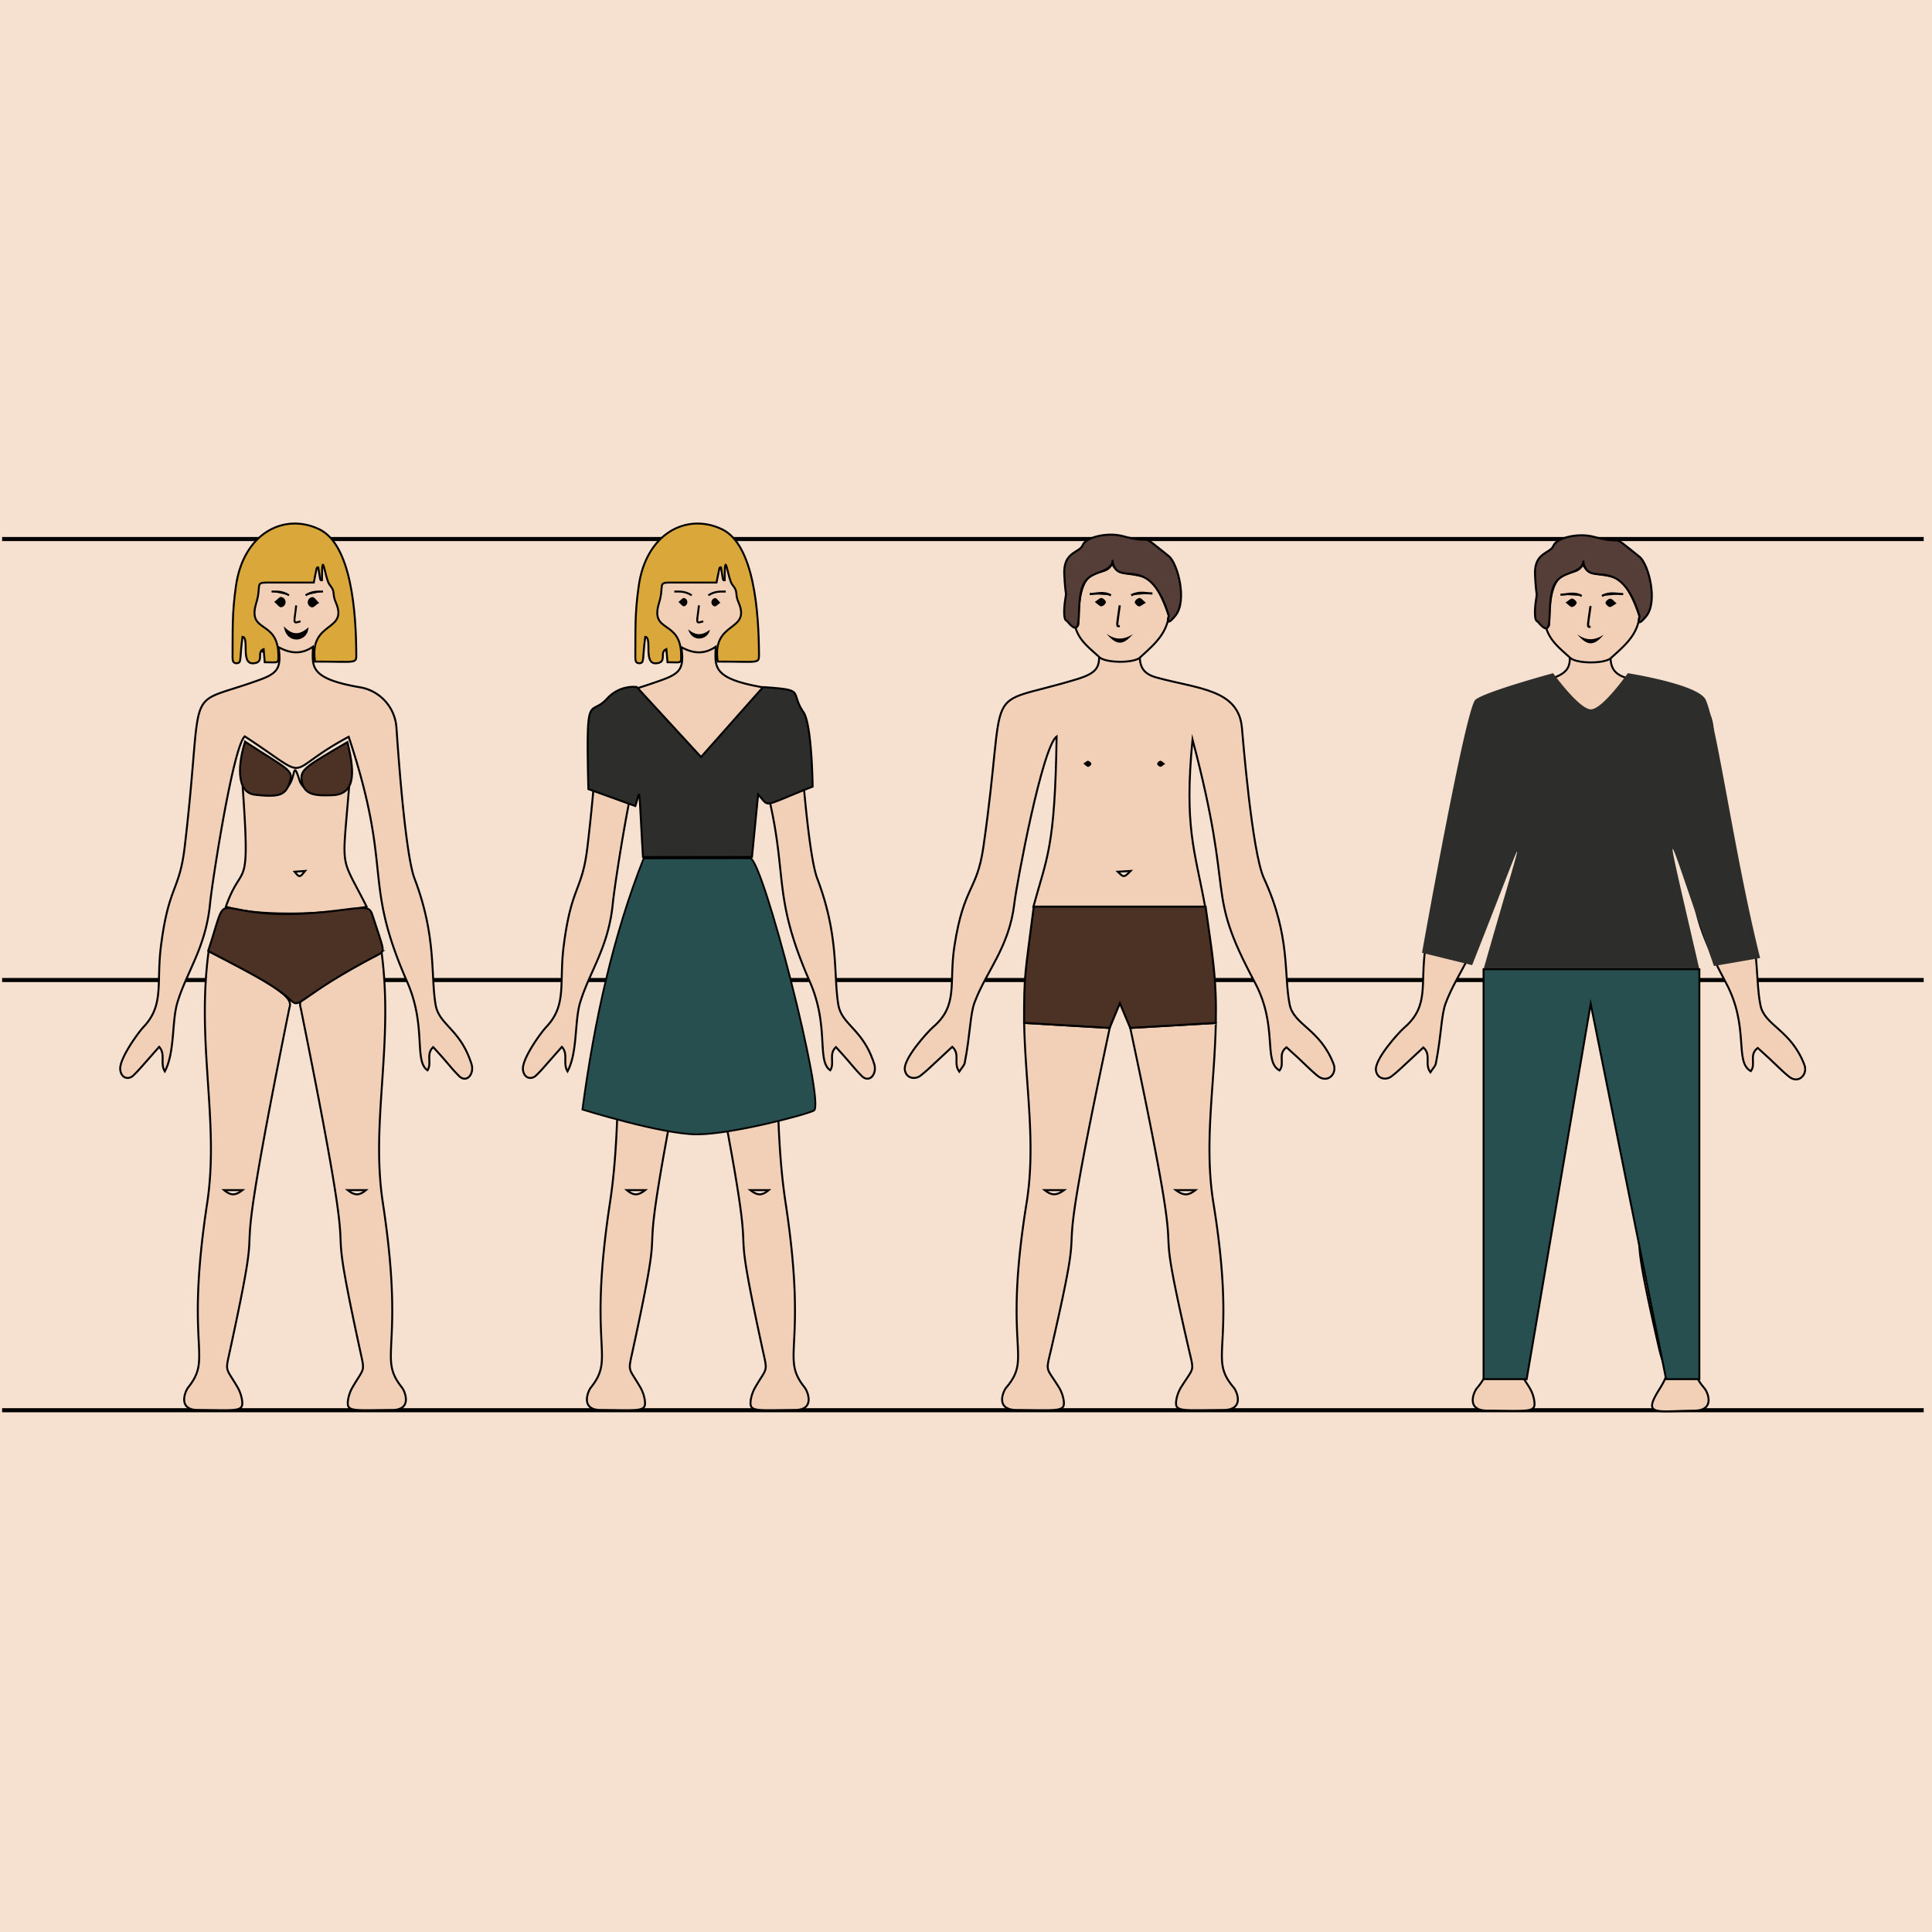 <svg xmlns="http://www.w3.org/2000/svg" viewBox="0 0 700 700"><path fill="#f6e0cf" d="M0 0h700v700H0z"/><path fill="none" stroke="#000" stroke-miterlimit="10" stroke-width="1.48" d="M.77 195.3h696.22M.77 355.08h696.22M.77 510.95h696.22"/><path d="M126.67 220.48c0 25.75-38.93 25.75-38.93 0s38.93-25.75 38.93 0zm146.49 0c0 25.75-38.92 25.75-38.92 0s38.92-25.75 38.92 0z" fill="#f2d0b7" stroke="#000" stroke-miterlimit="10" stroke-width=".71"/><path d="M203.59 379.29c-6.91 7.81-7.64 8.76-9.43 10.44-1.62 1.51-4.31 1.06-4.68-2.16-.44-3.92 6.57-13.52 8.44-15.48 7.59-8 4.59-15.77 6.32-29.4 2.8-21.91 6.69-19.66 8.6-35.83 7.38-62.35-1.5-50 27.5-60.68 6.41-2.35 7.52-4.46 6.53-11.7 4.14 2.28 8.2 2.76 12.41-.14 0 6.81-1.92 11.4 16.91 14.65a15.89 15.89 0 0113.37 14.7c.18 2.42 2.91 45 6.54 54.59 8 21 5.82 34.88 7.64 45.73 1.24 7.41 9 8.78 13 21.5 1.13 3.56-1.72 7.11-4.52 4.33-3-3-3.58-4.21-9.34-10.45-2.74 2.5-.37 5.81-2.06 8.39-5-3.33-.29-15.83-7.37-32-16.42-37.47-4.91-39.72-21.2-88.83-25 13.36-11.89 16.68-37.65-.15-4.28 3.79-11.85 53.12-12.56 60.46-1.54 16-8.36 24.56-11.83 35.92-2.1 6.88-.87 18-4.58 25-1.81-2.98.37-6.18-2.04-8.89z" fill="#f2d0b7" stroke="#000" stroke-miterlimit="10" stroke-width=".71"/><path d="M278.5 344.68c4.55 33.61 1.66 61.73 6.14 91.17 8.14 53.49-2.14 55.52 6.92 66.89 1.12 1.4 3.79 8.06-3.37 8.11-15.18.13-16.77.74-16.16-3.69a13.73 13.73 0 011.82-4.89c4.34-7.35 4.29-4.81 2.27-14.16-14.65-67.89 3.26-1.49-21.16-122.47-.6-2.95-8.91-4.76 23.54-20.96zm0 86.53h-6.63c2.61 2.04 4.24 2.01 6.63 0z" fill="#f2d0b7" stroke="#000" stroke-miterlimit="10" stroke-width=".71"/><path d="M250.68 365.64c-24.43 121-6.52 54.58-21.17 122.47-2 9.35-2.06 6.81 2.27 14.16a13.54 13.54 0 011.82 4.89c.62 4.43-1 3.82-16.16 3.69-7.16-.05-4.48-6.71-3.37-8.11 9.07-11.37-1.22-13.4 6.92-66.89 4.48-29.44 1.59-57.56 6.14-91.17 32.46 16.2 24.15 18.01 23.55 20.96zm-16.92 65.57h-6.63c2.4 2.01 4.03 2.04 6.63 0zm14.06-144.8c6-1.24 3.57-13 6.53-4a6.1 6.1 0 005.7 4.51c4.22.27 8.58.91 12.39-2.29-2.5 31.85-3.58 24.37 6.33 43.87-13.87 3.09-41.22 3.54-51-.05 6.11-17.26 8.92-3.35 6.05-43.64-.11.09 3.36 3.82 14 1.6zm8.66 29.15l-3.82.29c1.8 2.15 1.82 2.15 3.82-.29z" fill="#f2d0b7" stroke="#000" stroke-miterlimit="10" stroke-width=".71"/><path d="M260.06 239.7c-2.28-15 12.25-10.58 7.5-21.49-1.42-3.26.08-3.58-2.2-6.33-1.69-2-2.79-14.31-2.79-1.64-.77.08-.52.21-1.34-4.66-.68-.15-.46-.19-1.62 5.49h-17c-4.38 0-1.9 1.11-3.82 7.36-3.45 11.26 8 5.78 8 19.08 0 3.06.16 2.43-4.94 2.43l-.41-4.76c-2.79 1.11.6 4.9-3.77 5.15-4.66.26-1.29-9.39-3.88-9.6-1.12 8.36-.21 9.48-2.13 9.57-1.26.05-1.48-.89-1.47-2.08.09-10.6-.21-15.76 1.23-25.92 2.71-19.09 17.37-26.59 30.09-20.59C273.31 197.29 274.9 222 275 237c0 3.63.11 2.7-14.94 2.7z" fill="#daa73b" stroke="#000" stroke-miterlimit="10" stroke-width=".7"/><path d="M271.81 268.88c2.12 8.95 3.89 19-5.57 19.24-5.47.16-10.55.33-11.07-5.83-.31-3.58 2.24-5 16.64-13.41zm-37.08-.14c15.36 10 17.53 10.19 16.27 14.33-1.43 4.7-3.17 6-12.74 4.87-7.16-.84-5.88-12-3.53-19.2z" fill="#f2d0b7" stroke="#000" stroke-miterlimit="10" stroke-width=".71"/><path d="M249.36 228c2.63 2.39 5.18 2.28 7.87.12-.71 3.88-6.51 4.76-7.87-.12zm11.64-9.62c-.95.64-1.61 1.42-2.09 1.32a1.53 1.53 0 01.2-3c.53-.03 1.05.87 1.89 1.68zm-15.19-.29c.91-.69 1.53-1.5 2-1.43a1.53 1.53 0 010 3c-.54.06-1.11-.8-2-1.57z"/><path d="M250.63 215.7c-2.41-1.55-4.3-1.36-6.31-1.36m12.32 1.36c2.41-1.55 4.29-1.36 6.31-1.36" fill="#f2d0b7" stroke="#000" stroke-miterlimit="10" stroke-width=".71"/><path d="M253.24 219.34c-.7 6.55-1.45 6.68 1.57 5.78" fill="none" stroke="#000" stroke-miterlimit="10" stroke-width=".71"/><path d="M213.18 285.9l17 6.14c1.93-5.57 1.1-10.05 2.78 18.47h39.5l2.22-22.65c4.49 4.78.67 4.64 19.75-2.85 0 0-.22-22.51-3.33-27-5.15-7.52 1.33-8-14.64-9.06L254 274.27l-23.31-25.36a12.78 12.78 0 00-10.61 4.09c-6.5 7.29-7.81-4.23-6.9 32.9z" fill="#2d2d2b" stroke="#000" stroke-miterlimit="10" stroke-width=".71"/><path d="M233.22 311c-10.95 27.62-17.86 58.43-22.19 91 0 0 28.82 9 41.49 9s40.1-7.27 42.4-8.64c4.22-2.51-18.64-91.77-23.17-91.42z" fill="#284f4f" stroke="#000" stroke-miterlimit="10" stroke-width=".65"/><path d="M57.67 379.29c-6.9 7.81-7.64 8.76-9.43 10.44-1.62 1.51-4.31 1.06-4.67-2.16-.45-3.92 6.57-13.52 8.43-15.48 7.59-8 4.59-15.77 6.33-29.4 2.79-21.91 6.67-19.69 8.59-35.83 7.38-62.35-1.5-50 27.5-60.68 6.41-2.35 7.52-4.46 6.53-11.7 4.14 2.28 8.2 2.76 12.41-.14 0 6.81-1.92 11.4 16.91 14.65a15.88 15.88 0 0113.37 14.7c.18 2.42 2.91 45 6.54 54.59 8 21 5.82 34.88 7.64 45.73 1.24 7.41 9 8.78 13 21.5 1.13 3.56-1.72 7.11-4.52 4.33-3-3-3.58-4.21-9.34-10.45-2.73 2.5-.37 5.81-2.06 8.39-5-3.33-.29-15.83-7.36-32-16.43-37.47-4.92-39.72-21.2-88.83-25 13.36-11.9 16.68-37.66-.15-4.27 3.79-11.85 53.12-12.56 60.46-1.54 16-8.36 24.56-11.83 35.92-2.1 6.88-.86 18-4.57 25-1.82-2.98.38-6.18-2.05-8.89z" fill="#f2d0b7" stroke="#000" stroke-miterlimit="10" stroke-width=".71"/><path d="M138.21 344.68c4.55 33.61-4 61.73.51 91.17 8.15 53.49-2.14 55.52 6.93 66.89 1.11 1.4 3.78 8.06-3.38 8.11-15.18.13-16.77.74-16.16-3.69a13.56 13.56 0 011.83-4.89c4.33-7.35 4.28-4.81 2.27-14.16-14.66-67.89 3.25-1.49-21.17-122.47-.6-2.95-3.29-4.76 29.17-20.96zm-5.63 86.53H126c2.56 2.04 4.19 2.01 6.58 0zm-27.82-65.57c-24.43 121-6.52 54.58-21.17 122.47-2 9.35-2.06 6.81 2.27 14.16a13.54 13.54 0 011.82 4.89c.62 4.43-1 3.82-16.15 3.69-7.16-.05-4.49-6.71-3.38-8.11 9.07-11.37-1.22-13.4 6.92-66.89 4.48-29.44-4-57.56.52-91.17 32.46 16.2 29.77 18.01 29.17 20.96zm-16.92 65.57h-6.63c2.4 2.01 4.03 2.04 6.63 0zm14.06-144.8c6-1.24 3.58-13 6.53-4a6.1 6.1 0 005.7 4.51c4.23.27 8.58.91 12.39-2.29-2.52 31.86-3.52 24.37 6.33 43.88-13.87 3.09-41.22 3.54-51-.05 6.11-17.26 8.92-3.35 6.06-43.64-.12.08 3.36 3.81 13.99 1.59zm8.66 29.15l-3.81.29c1.79 2.15 1.81 2.15 3.81-.29z" fill="#f2d0b7" stroke="#000" stroke-miterlimit="10" stroke-width=".71"/><path d="M114.14 239.7c-2.27-15 12.25-10.58 7.51-21.49-1.43-3.26.07-3.58-2.21-6.33-1.68-2-2.79-14.31-2.79-1.64-.77.08-.51.21-1.34-4.66-.68-.15-.46-.19-1.62 5.49h-17c-4.38 0-1.91 1.11-3.83 7.36-3.45 11.26 8 5.78 8 19.08 0 3.06.16 2.43-4.94 2.43l-.4-4.76c-2.8 1.11.59 4.9-3.78 5.15-4.66.26-1.29-9.39-3.88-9.6-1.12 8.36-.21 9.48-2.12 9.57-1.27.05-1.49-.89-1.48-2.08.09-10.6-.21-15.76 1.23-25.92 2.71-19.09 17.37-26.59 30.09-20.59C127.39 197.29 129 222 129.09 237c.03 3.63.1 2.7-14.95 2.7z" fill="#daa73b" stroke="#000" stroke-miterlimit="10" stroke-width=".7"/><path d="M75.44 344.54c9.08-27.88-2.22-8.59 46.21-14.57 10.61-1.31 12.19-1.84 13.27 1.52 4.26 13.19 4.81 13 2 14.47-28.67 14.91-28 19.78-31.42 16.6-6.07-5.67-13.19-9.08-30.06-18.02zm50.45-75.66c2.12 8.95 3.89 19-5.57 19.24-5.47.16-10.55.33-11.07-5.83-.31-3.58 2.24-5 16.64-13.41zm-37.08-.14c15.36 10 17.53 10.19 16.27 14.33-1.43 4.7-3.17 6-12.74 4.87-7.16-.84-5.88-12-3.53-19.2z" fill="#4b3224" stroke="#000" stroke-miterlimit="10" stroke-width=".71"/><path d="M103.44 228c2.63 2.39 5.18 2.28 7.87.12-.71 3.88-6.51 4.76-7.87-.12zm11.65-9.62c-1 .64-1.61 1.42-2.09 1.32a1.53 1.53 0 01.2-3c.52-.03 1.04.87 1.89 1.68zm-15.2-.29c.91-.69 1.53-1.5 2-1.43a1.53 1.53 0 010 3c-.54.06-1.11-.8-2-1.57z" stroke="#000" stroke-miterlimit="10" stroke-width=".7"/><path d="M104.71 215.7c-2.41-1.55-4.29-1.36-6.31-1.36m12.32 1.36c2.41-1.55 4.3-1.36 6.31-1.36" stroke="#000" stroke-miterlimit="10" stroke-width=".71"/><path d="M107.32 219.34c-.7 6.55-1.45 6.68 1.57 5.78" fill="none" stroke="#000" stroke-miterlimit="10" stroke-width=".7"/><path d="M483.18 385.51c-4.9-12.72-14.39-14.1-15.9-21.5-2.21-10.85.41-24.7-9.31-45.73-4.42-9.56-7.76-52.17-8-54.59-1.25-13.94-15.72-14.05-31-18.23-6.81-1.87-6-6.35-6-11.12-5.13 2.89-10.09 2.42-15.13.14 1.21 7.24-.15 9.34-8 11.71-35.37 10.66-24.54-1.68-33.54 60.67-2.33 16.17-7.07 13.92-10.48 35.83-2.12 13.63 1.55 21.43-7.7 29.4-2.28 2-10.84 11.56-10.29 15.48.44 3.22 3.72 3.67 5.69 2.16 2.18-1.68 3.08-2.63 11.5-10.45 3 2.69.28 5.92 2.53 9 .88-1.36 1.84-2.26 2-3.26 2-10.2 1.92-17.42 3.54-21.78 4.24-11.37 12.55-19.9 14.43-35.92.86-7.34 10.1-56.67 15.31-60.45-.58 40.47-3.54 43.74-8.42 61.66h62.24c-3.81-20.78-7.63-28.76-4.58-60.62 15.72 59.44 4.11 53.46 22.53 87.94 8.63 16.14 2.9 28.65 9 32 2.05-2.59-.82-5.91 2.52-8.4 7 6.24 7.71 7.43 11.38 10.45 3.57 2.72 7.05-.83 5.68-4.39zM405 315.85l4.65-.29c-2.43 2.44-2.45 2.44-4.65.29z" fill="#f2d0b7" stroke="#000" stroke-miterlimit="10" stroke-width=".71"/><path d="M403.12 203.59c-.05-.57.16-.57 0 0z" fill="#fff" stroke="#000" stroke-miterlimit="10" stroke-width=".73"/><path d="M423.48 223.1c-.9 7-6 11-10.42 15.12-2.24 2.1-12.35 2.07-14.74-.12-4.1-3.76-7.28-6-8.74-10.95.65 0 1.13-.35 1.13-1.26 0-25.37 10.1-14.59 12.41-22.3.47 5.15 6.79 3.66 12.06 5.7 4.6 1.77 8.3 13.81 8.3 13.81zM447 502.74c-9.64-11.37 1.29-13.4-7.36-66.89-3.48-21.56.43-42.41.87-65.22l-31 1.81c23.79 111.66 5.78 49.09 21.05 115.68 2.15 9.34 2.2 6.8-2.41 14.15a13.07 13.07 0 00-1.94 4.89c-.65 4.43 1 3.82 17.18 3.7 7.61-.07 4.79-6.72 3.61-8.12zm-20.94-71.53h7.05c-2.56 2.02-4.29 2.04-7.06 0zm-42.63 71.06c-4.61-7.35-4.56-4.81-2.41-14.15 15.27-66.59-2.74-4 21.05-115.68l-31-1.82c.45 22.82 4.36 43.67.88 65.23-8.66 53.49 2.28 55.52-7.36 66.89-1.19 1.4-4 8.05 3.58 8.12 16.15.12 17.84.73 17.19-3.7a13.24 13.24 0 00-1.93-4.89zm2.1-71.06c-2.76 2-4.49 2-7 0z" fill="#f2d0b7" stroke="#000" stroke-miterlimit="10" stroke-width=".71"/><path d="M400.91 229.6c3.22 2.38 6.33 2.27 9.6.12-3.13 3.54-5.51 4.79-9.6-.12zm14.27-11.22c-1.15.64-2 1.42-2.55 1.32s-1.54-1.07-1.49-1.6a2.28 2.28 0 011.73-1.43c.64 0 1.27.9 2.31 1.71zm-18.53-.29c1.11-.69 1.86-1.5 2.46-1.43s1.61 1 1.59 1.53a2.23 2.23 0 01-1.64 1.5c-.63.03-1.33-.83-2.41-1.6z"/><path d="M402.52 215.7c-2.94-1.55-5.23-.46-7.69-.46m15.03.46c2.93-1.55 5.23-.68 7.69-.68" stroke="#000" stroke-miterlimit="10" stroke-width=".78"/><path d="M405.71 219.34c-1 7.36-1.37 7.81 0 7.47" fill="none" stroke="#000" stroke-miterlimit="10" stroke-width=".78"/><path d="M440.5 370.63l-31 1.81-3.75-8.95-3.7 8.95-31-1.82c0-18.07.27-16.81 3.51-42.13h62.24c2.59 18.43 4.03 25.89 3.7 42.14z" fill="#4b3224" stroke="#000" stroke-miterlimit="10" stroke-width=".73"/><path d="M423.48 223.1c-6.71-21.85-16.47-11.64-19.67-17.59-.84-1.55-.78-2.88-.69-1.92-1.21 4-6.95 3.24-9.74 6.81-4.83 6.13.44 23.44-6.81 14.57-1.5-.25-1-5.53-.52-8.36.4-2.56 0 0-.44-8.43s5.55-7.78 6.66-10.66 9-4.81 14.63-3.25c12.39 3.41 4.67-2.3 16.58 7.24 3.2 2.57 6.82 16.2 2.36 21.59-3.95 4.79-2.36 0-2.36 0z" fill="#553e37" stroke="#000" stroke-miterlimit="10" stroke-width=".73"/><path d="M403.12 203.59c-.05-.57.16-.57 0 0z" fill="none" stroke="#000" stroke-miterlimit="10" stroke-width=".73"/><path d="M392.51 276.66c.8-.5 1.34-1.09 1.77-1s1.17.72 1.15 1.1a1.6 1.6 0 01-1.18 1.09c-.46-.01-.96-.63-1.74-1.19zm29.66.09c-.79.51-1.32 1.11-1.75 1.07s-1.18-.7-1.18-1.08a1.61 1.61 0 011.16-1.11c.46-.03.98.58 1.77 1.12z"/><path d="M653.74 385.74c-4.89-12.72-14.38-14.09-15.89-21.49-2.21-10.85.41-24.71-9.32-45.74-4.42-9.56-7.75-52.17-8-54.59-1.24-13.94-15.72-14.05-31-18.23-6.8-1.87-6-6.35-6-11.12-5.14 2.9-10.09 2.43-15.14.14 1.21 7.25-.14 9.35-8 11.71-35.22 10.67-24.39-1.67-33.39 60.67-2.34 16.17-7.08 13.92-10.48 35.83-2.12 13.63 1.55 21.43-7.71 29.4-2.28 2-10.84 11.57-10.29 15.48.45 3.22 3.73 3.68 5.69 2.16 2.19-1.68 3.09-2.63 11.5-10.44 3 2.69.29 5.91 2.54 9 .88-1.36 1.84-2.26 2-3.26 2-10.2 1.91-17.42 3.54-21.77 4.24-11.37 12.54-19.91 14.42-35.93.86-7.33 10.1-56.67 15.32-60.45-.59 40.47-3.55 43.75-8.43 61.66h62.3c-3.81-20.77-7.63-28.76-4.58-60.62 15.71 59.44 4.11 53.46 22.53 87.94 8.63 16.15 2.9 28.65 9 32 2-2.59-.82-5.9 2.51-8.4 7 6.24 7.71 7.44 11.39 10.45 3.39 2.71 6.87-.83 5.49-4.4zm-78.17-69.65l4.65-.3c-2.43 2.48-2.45 2.48-4.65.3z" fill="#f2d0b7" stroke="#000" stroke-miterlimit="10" stroke-width=".71"/><path d="M573.69 203.82c-.06-.56.15-.56 0 0z" fill="#fff" stroke="#000" stroke-miterlimit="10" stroke-width=".73"/><path d="M594.05 223.33c-.9 7-5.58 10.73-10.42 15.13-2.29 2.07-12.36 2.08-14.75-.13-3.49-3.23-7.28-6-8.74-11 .65 0 1.14-.34 1.14-1.26 0-25.36 10.1-14.59 12.41-22.3.47 5.16 6.79 3.67 12 5.7 4.65 1.82 8.36 13.86 8.36 13.86zM617.55 503c-9.64-11.37 1.3-13.4-7.35-66.89-3.49-21.55.43-42.4.87-65.22l-31 1.82c23.79 111.65 5.77 49.08 21 115.67 2.14 9.34 4.66 7.78.06 15.13-6.12 9.74-1 7.71 12.77 7.61 7.68-.12 4.84-6.75 3.65-8.12zm-20.93-71.53h7c-2.5 1.99-4.23 2.02-7-.03zM554 502.5c-4.61-7.35-4.55-4.81-2.41-14.15 15.28-66.59-2.74-4 21-115.67l-31-1.83c.44 22.82 4.36 43.67.87 65.23-8.65 53.49 2.29 55.52-7.35 66.89-1.19 1.4-4 8.06 3.58 8.12 16.14.12 17.84.74 17.18-3.7a13 13 0 00-1.87-4.89zm2.11-71.06c-2.77 2.05-4.5 2-7.05 0z" fill="#f2d0b7" stroke="#000" stroke-miterlimit="10" stroke-width=".71"/><path d="M571.48 229.83c3.21 2.38 6.32 2.28 9.6.12-3.08 3.54-5.52 4.79-9.6-.12zm14.26-11.21c-1.15.63-2 1.41-2.54 1.31s-1.55-1.07-1.5-1.6a2.3 2.3 0 011.74-1.42c.64 0 1.27.89 2.3 1.71zm-18.52-.3c1.1-.69 1.85-1.5 2.45-1.43s1.61 1 1.6 1.53a2.23 2.23 0 01-1.64 1.5c-.63.08-1.33-.83-2.41-1.6z"/><path d="M573.09 215.93c-2.94-1.55-5.24-.46-7.7-.46m15.03.46c2.94-1.55 5.24-.68 7.69-.68" stroke="#000" stroke-miterlimit="10" stroke-width=".78"/><path d="M576.28 219.58c-1 7.35-1.38 7.8 0 7.47" fill="none" stroke="#000" stroke-miterlimit="10" stroke-width=".78"/><path d="M611.07 370.86l-31 1.82-3.75-9-3.71 9-31-1.83c0-18.07.26-16.81 3.5-42.13h62.29c2.6 18.43 4 25.89 3.67 42.14z" fill="#fff" stroke="#000" stroke-miterlimit="10" stroke-width=".73"/><path d="M594.05 223.33c-6.72-21.84-16.47-11.64-19.68-17.59-.84-1.55-.78-2.87-.68-1.92-1.21 4-7 3.25-9.75 6.81-4.83 6.13.45 23.44-6.81 14.57-1.49-.24-1-5.53-.52-8.36.4-2.56 0 0-.44-8.43s5.55-7.77 6.66-10.66 9-4.8 14.64-3.25c12.38 3.41 4.67-2.3 16.58 7.25 3.2 2.56 6.81 16.2 2.36 21.58-3.96 4.79-2.36 0-2.36 0z" fill="#553e37" stroke="#000" stroke-miterlimit="10" stroke-width=".73"/><path d="M573.69 203.82c-.06-.56.15-.56 0 0z" fill="none" stroke="#000" stroke-miterlimit="10" stroke-width=".73"/><path d="M615.71 351.17a470.34 470.34 0 01-78.19 0c16.17-56.77 17.58-56.36-4.14-1.48l-18.15-4.47s15.78-88.73 19.33-91.69 28.16-9.62 28.16-9.62 9.55 13.24 13.76 13.1 13.31-13.1 13.31-13.1 25.55 4 28.21 9.62c4 8.55 10.56 57 19.72 93.57L621 350c-17.69-50.49-20.06-62.72-5.29 1.17z" fill="#2d2d2b"/><path fill="#284f4f" stroke="#000" stroke-miterlimit="10" stroke-width=".7" d="M537.52 351.17V499.7h15.62l23.2-135.98 27.33 135.98h12.04V351.17h-78.19z"/></svg>